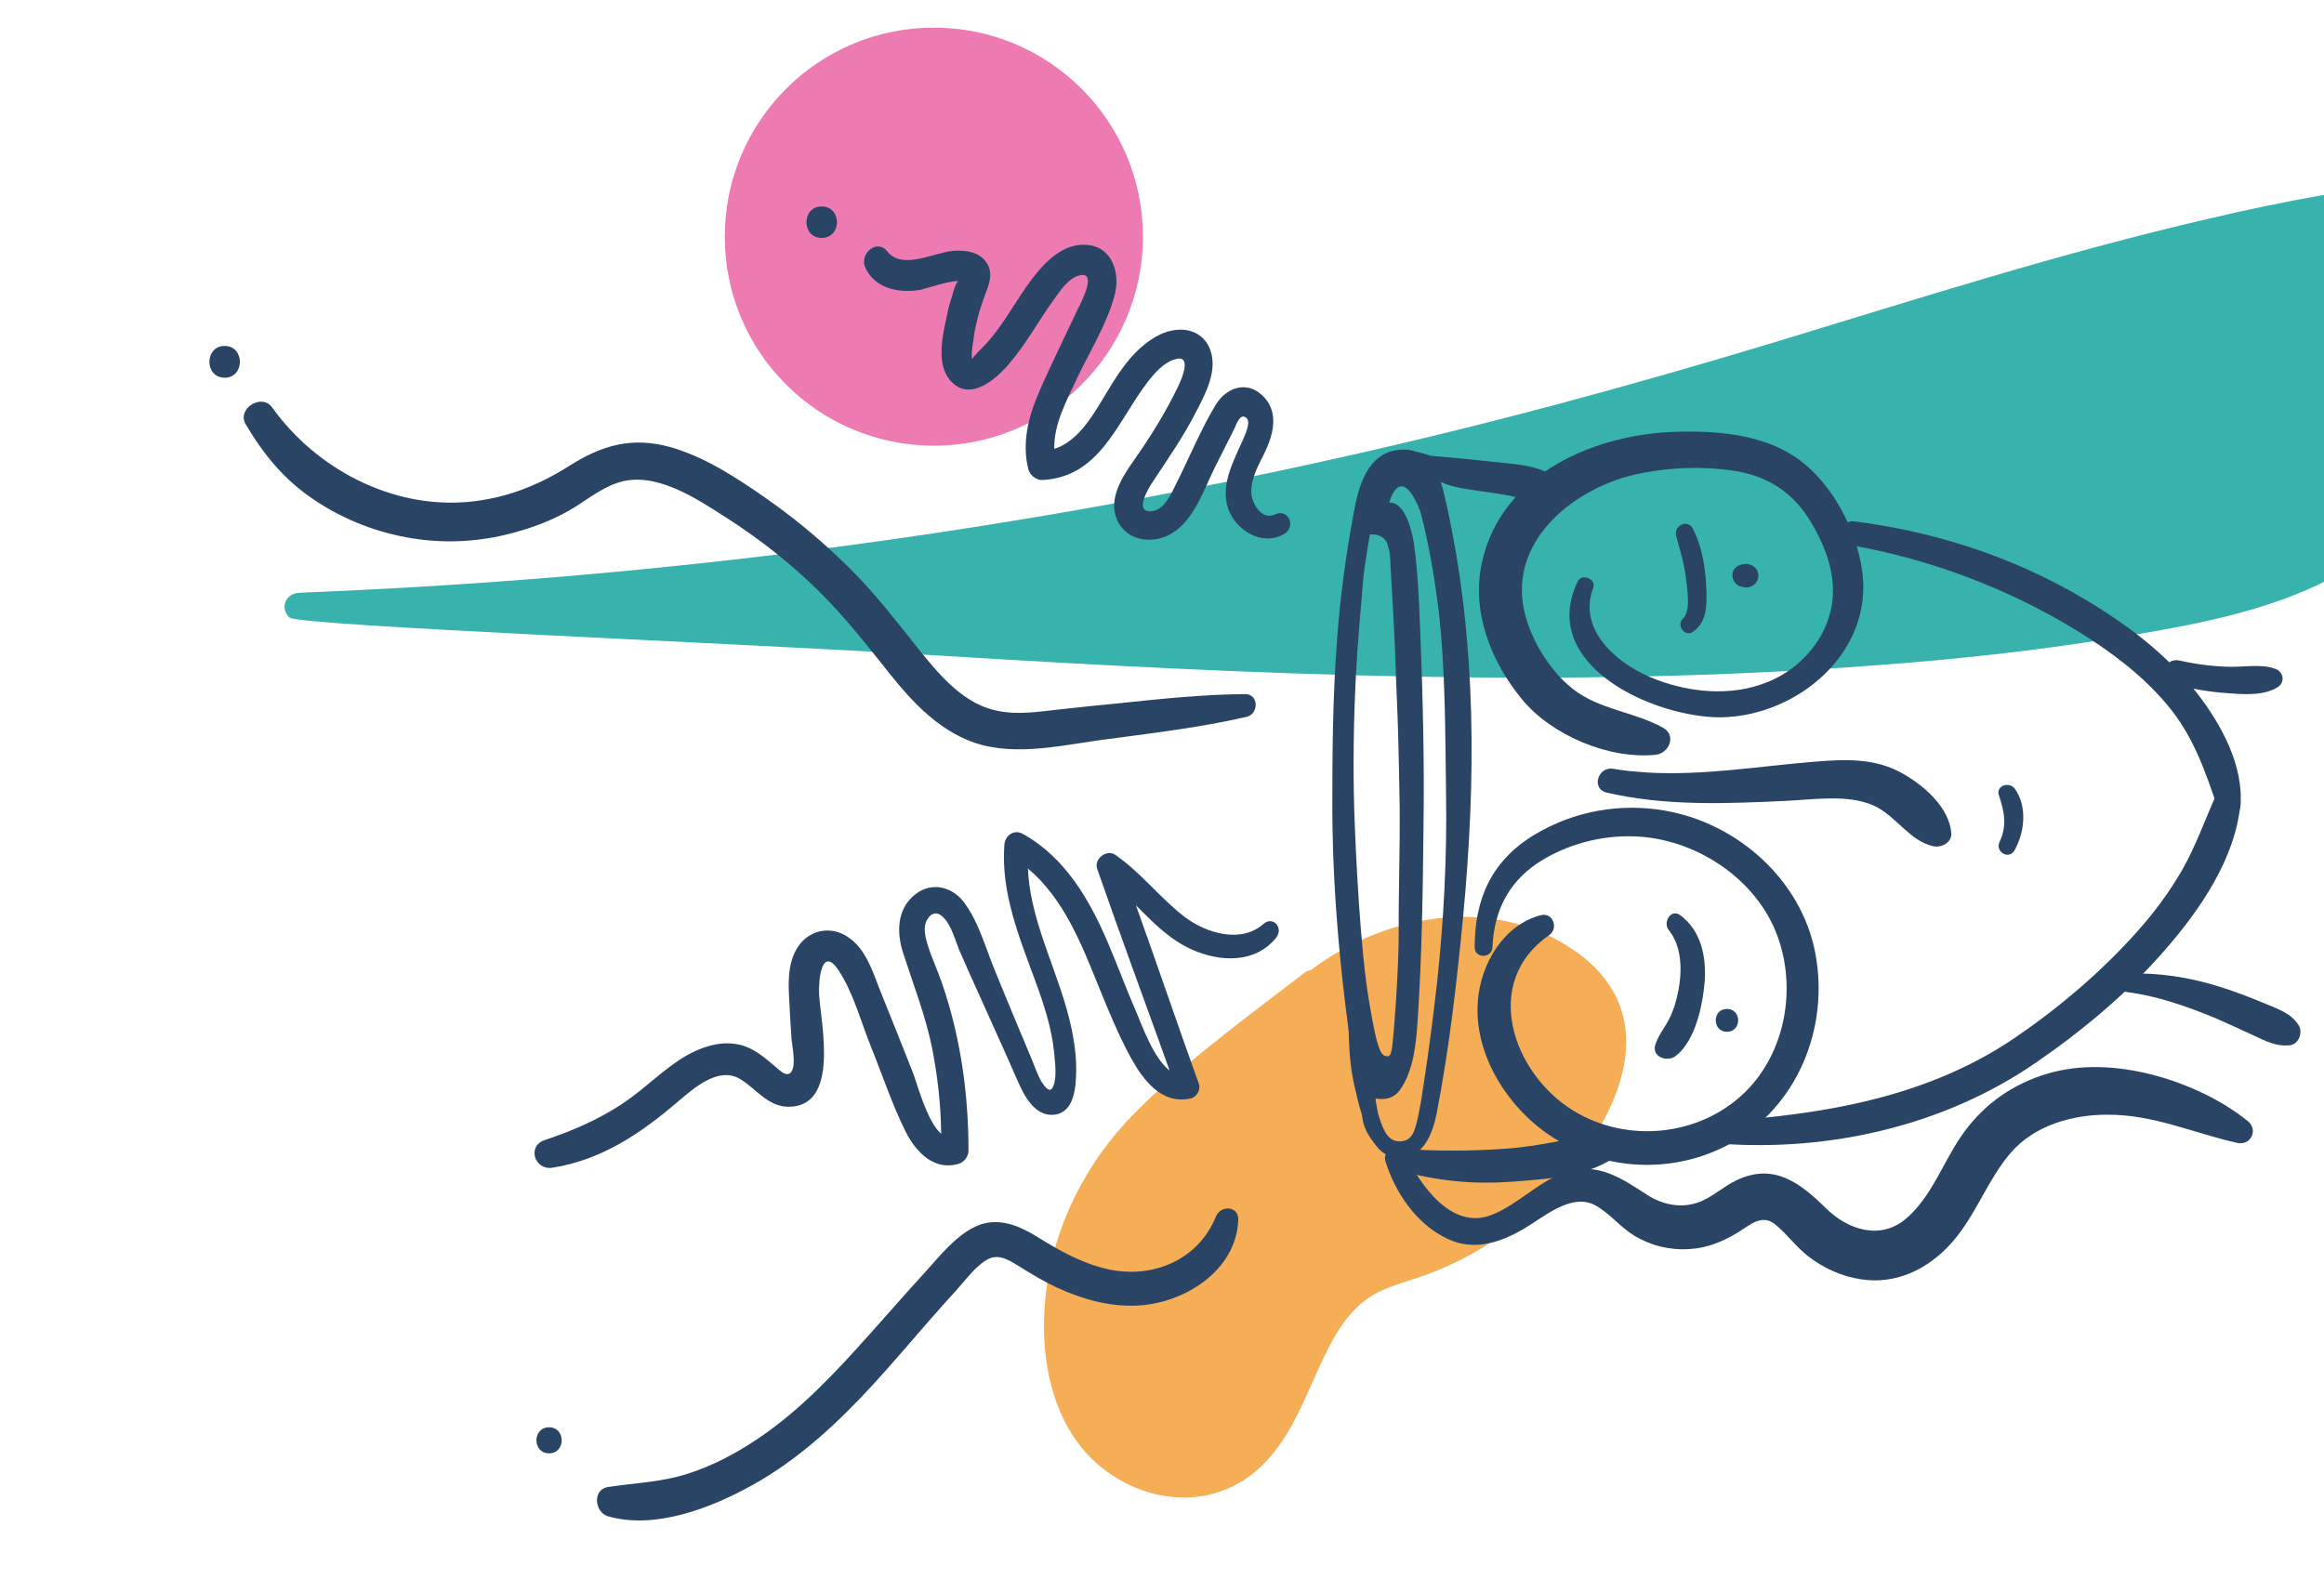 <?xml version="1.0" encoding="utf-8"?>
<!-- Generator: Adobe Illustrator 23.0.3, SVG Export Plug-In . SVG Version: 6.00 Build 0)  -->
<svg version="1.1" id="Layer_1" xmlns="http://www.w3.org/2000/svg" xmlns:xlink="http://www.w3.org/1999/xlink" x="0px" y="0px"
	 viewBox="0 0 731.4 497" style="enable-background:new 0 0 731.4 497;" xml:space="preserve">
<style type="text/css">
	.st0{opacity:0.85;fill:#EA64A5;enable-background:new    ;}
	.st1{fill:#F5AD56;}
	.st2{fill:#38B2AC;}
	.st3{fill:#2A4466;}
</style>
<g id="Layer_6">
</g>
<g id="Layer_5">
</g>
<g id="Layer_4">
</g>
<g id="Layer_8">
	<circle class="st0" cx="293.9" cy="74.5" r="65.8"/>
	<path class="st1" d="M495.3,299.1c-25.3-17.4-59.1-11.6-82.8,6.3c-0.7,0.1-1.3,0.3-1.8,0.7c-18.3,14.1-37.7,28.1-53.9,44.6
		c-15.1,15.3-25.3,35.5-27.7,56.9c-2.2,19.7,1.9,42.7,18.8,55.3c14.9,11.1,35,12,48.9-1.2c11.1-10.5,15.1-26,22.2-39.1
		c3.5-6.5,8-12.4,14.7-15.8c4.6-2.3,9.7-3.6,14.6-5.3c5-1.8,9.8-4,14.4-6.5C492.1,379.1,536,327,495.3,299.1z"/>
	<path class="st2" d="M778.3,101.8c0.2-8.5-0.5-17-1.5-25.5c-1-7.8-2.8-16.9-13.4-18.7c-4.8-0.8-9.7,0.1-14.3,0.8
		c-6.2,0.9-12.3,1.9-18.5,3.1c-12,2.1-23.9,4.6-35.7,7.4c-46.3,10.7-91.2,25.1-136.3,38.8c-45.9,13.9-92.3,26.5-139.4,36.9
		c-94.4,21-191.1,34.5-288.5,40.2c-12.1,0.7-24.3,1.3-36.4,1.8c-4.7,0.2-6.2,5-3.2,7.8c2.8,2.6,144.4,8.2,204.9,12
		c98,6,196.8,10.5,294.7,3c24.7-1.8,49.3-4.5,73.7-8.4c21.1-3.4,42.8-7.1,62-15.5c17.6-7.7,31.7-19.6,40.2-35
		C774.9,135.3,778,118.5,778.3,101.8z"/>
</g>
<g id="Layer_3">
	<g>
		<g>
			<path class="st3" d="M548.6,177.6c-0.3,0.1-0.5,0.1-0.8,0.2c-1.5,0.3-2.7,1.9-2.6,3.4c0.1,1.5,1.1,3.1,2.6,3.4
				c0.3,0.1,0.5,0.1,0.8,0.2c2.4,0.6,4.8-1.1,4.8-3.6C553.4,178.8,551,177.1,548.6,177.6z"/>
			<path class="st3" d="M543.5,317.6c-4.7,0-4.7,7.2,0,7.2S548.2,317.6,543.5,317.6z"/>
			<path class="st3" d="M571.3,300c-4.4-23-24.4-40.8-47.2-44.8c-14.1-2.5-28.6,0.1-40.9,7.4c-13.6,8.1-19.1,20.1-19.1,35.6
				c0,3.6,5.4,3.6,5.6,0c0.5-12.1,5.6-21.5,16.1-27.7c9.2-5.4,20-7.9,30.6-7.1c18.3,1.4,36.4,13.6,42.9,31
				c6.2,16.6,2.7,36.8-10.1,49.4c-14.3,14-37.2,16.2-54.1,5.8c-19.2-11.9-28.9-40.4-7.6-55.2c3.1-2.1,1.3-7.3-2.6-6.3
				c-11.8,3.1-18.9,15.4-19.8,27c-1,12.7,4.8,25.1,13.3,34.3c16.8,18.2,44.3,22.5,66,10.7C565.7,348.5,575.8,323.5,571.3,300z"/>
			<path class="st3" d="M512.6,242.7c-1.6-0.2-3.3-0.4-4.9-0.7c-4.8-0.8-7,6.3-2.1,7.5c18.8,4.3,37.4,3.5,56.6,2.6
				c8.6-0.4,19.2-2.1,27.3,1.4c7.1,3.1,11.4,11.3,19,12.9c2.6,0.5,5.9-1.2,5.6-4.3c-0.8-8.1-8.6-14.8-15.3-18.6
				c-8.8-5-18.3-4.5-28-3.7c-17.1,1.4-34.9,4.4-52.2,3.4"/>
			<path class="st3" d="M586,179.3c-1.9-12.7-9.3-26.9-19.8-34.6c-10.7-7.8-25-9.1-37.8-8.8c-26.1,0.5-55.8,13-62,41.1
				c-3.4,15.4,2.7,31,12.4,42.9c9.3,11.5,27.5,19.2,42.3,17.7c4.2-0.5,6.6-6.1,2.3-8.5c-9.1-5.1-20-5.6-28.5-12.3
				c-7.7-6.1-14.1-16.9-15.6-26.6c-3.2-21.1,16.6-36.4,34.8-40.7c10.3-2.4,21.8-2.9,32.2-1.2c10.4,1.7,18.2,7,23.6,16
				c5.6,9.3,9.1,20,5.5,30.6c-3,9-10.4,16.3-19.1,19.8c-11.8,4.8-25.5,3.3-37.1-1.6c-10.7-4.6-22.7-15-17.8-28
				c1.1-2.8-3.6-4.8-4.9-2c-12.6,26.5,24.4,42.9,45.2,42.7C565.9,225.4,589.9,205.1,586,179.3z"/>
			<path class="st3" d="M528.8,288.1c-2.9-2.2-5.6,2.3-3.6,4.7c4.2,5.2,4.2,12.9,3,19.1c-0.6,3.1-1.5,6.1-2.9,8.9
				c-1.4,2.7-3.3,5-4.3,7.9c-1.4,4,3.7,5.8,6.4,3.7c6.2-4.8,8.5-16.1,9.1-23.5C537,301.1,535.4,293,528.8,288.1z"/>
			<path class="st3" d="M537,185.4c-0.2-6.4-1.3-13.4-4.3-19.1c-1.5-2.9-5.9-0.9-5.2,2.2c1.1,4.5,2.6,8.8,3.1,13.5
				c0.3,3.2,1.7,10.3-1,12.8c-2.1,2,0.7,5.9,3.2,4.1C537.3,195.8,537.2,190.3,537,185.4z"/>
			<path class="st3" d="M634.1,248.3c-1.7-2.4-6.1-1-5,2.1c1.7,5,2.6,9.6,0.2,14.6c-1.5,3.1,2.9,5.8,4.7,2.7
				C637.2,262,638.1,253.9,634.1,248.3z"/>
			<path class="st3" d="M428.9,352.7c0.5,3,2.4,5.7,4.3,8.1c1.9,2.5,4.6,3.8,7.8,3.7c7.1-0.3,9.9-7.9,11.1-13.8
				c4-20.6,6.4-41.6,8.4-62.5c4-42.4,4.2-84.9-4.7-126.8c-0.7-3-1.3-6.5-2.4-9.7c4.3,2,9.5,2.4,13.9,3.1c3.3,0.5,6.6,0.9,9.8,1.7
				c3.6,0.9,7,2.4,10.7,2.9c4.1,0.5,5.9-5.3,3.3-7.9c-4.8-4.6-12.7-5.3-19.1-5.9c-7.1-0.8-14.2-1.5-21.3-2.1c-0.1,0-0.2,0-0.3,0
				c-1.5-0.5-3-0.9-4.5-1.3c-0.1,0-0.1,0-0.2,0c-1.5-0.6-3.3-0.8-5.4-0.6c-9.9,1-12.7,11.3-14.2,19.5c-2.5,13.3-4.3,26.7-5.3,40.2
				c-1.4,18.1-1.5,36.2-1.5,54.3C419.4,266.8,419.8,302,428.9,352.7z M426.2,255c-0.4-14-0.2-27.9,0.5-41.9
				c0.5-10,1.4-19.9,2.3-30.4c0.4-4.8,2.1-14.3,2.1-14.4c1.6-0.3,3.8,0.3,4.8,1.6c0.8,1,1,2.3,1.3,3.5c0.4,1.3,0.3,3,0.4,4.3
				c0.1,1.8,0.2,3.5,0.3,5.3c0.2,3.5,0.4,7.1,0.6,10.6c0.4,7.1,0.7,14.1,0.9,21.2c0.1,3.3,0.3,6.6,0.4,9.8c0.1,2,0.1,4,0.2,6
				c0.2,7.9,0.4,15.9,0.5,23.8c0.1,12.5-0.4,28.7-0.3,37.5c0.1,14.2-1.8,36.4-2.1,37.9c-0.2,1.1-0.5,2.7-1.2,2.7
				c-2,0-3.2-0.1-6-17.1C428,298.6,426.6,267,426.2,255z M455.1,250.2c0.3,19.7-0.7,39.3-2.8,58.8c-1.2,10.5-2.5,20.9-4.1,31.3
				c-0.6,4-1.2,8.1-2.1,12.1c-0.8,3.2-1.5,6.9-5.6,6.9c-1.2,0-2.4-0.4-3.3-1.3c-0.7-0.7-1.2-1.5-1.6-2.3c-0.8-1.6-1.4-3.4-1.9-5.2
				c-0.1-0.4-0.9-4.7-0.8-4.7c3,0.5,5.7,0,7.7-2.7c4.4-6.2,5.1-15,5.6-22.4c1.3-20.1,1.6-40.3,1.8-60.4c0.3-20.3-0.2-40.6-1-61
				c-0.4-9.5-0.7-18.7-2-28.1c-0.6-4-2.8-13.3-7.8-13c0.7-2.2,1.6-4.3,3.2-5c3.1-1.2,6.2,6.4,6.8,8.5c2.5,9.8,4.1,19.2,5.4,29.1
				C455,210.9,454.8,230.5,455.1,250.2z"/>
			<path class="st3" d="M691.6,218.4c-8.3-10.7-18.9-19.3-30.2-26.5c-23.7-15.2-50.2-24.3-78-27.8c-4.3-0.5-5.3,6.8-1,7.5
				c25,4.4,49.5,13.6,71.2,26.9c10.4,6.4,20.4,13.8,28.3,23.2c8.4,9.9,12.1,21,16.2,33.1c1.3,3.9,6.6,3,7-1
				C706.2,241.1,699.1,228.1,691.6,218.4z"/>
			<path class="st3" d="M506.4,356.5c-5.3-0.4-10.6,1.6-15.7,2.7c-5.6,1.1-11.2,2-16.9,2.4c-10.9,0.8-22.2,0.8-33.1,0
				c-3.9-0.3-4.6,5.7-0.9,6.7c11.9,3.4,23.5,4.6,35.9,3.7c10.6-0.8,25.1-1.6,33.6-8.6C512.2,361,509.5,356.8,506.4,356.5z"/>
			<path class="st3" d="M697.3,250.6c-3.5,7.8-6.3,15.8-10.5,23.2c-4.1,7.1-9,13.7-14.5,19.8c-11.2,12.5-24.4,23.7-38.2,33.1
				c-27.6,18.8-60.5,24.2-93,26.3c-4.4,0.3-4.4,6.6,0,7c34.4,2.6,70.6-5.5,99.5-25.4c14.7-10.1,28.9-21.9,40.7-35.5
				c11-12.6,22.3-28.9,23.8-46.2C705.4,248.7,699,246.8,697.3,250.6z"/>
			<path class="st3" d="M723.4,322.7c-2.4-3.8-6.6-5.1-10.6-6.8c-4.8-2-9.7-3.9-14.6-5.4c-9.4-2.9-19-4.4-28.8-4
				c-3.9,0.1-3.6,5.4,0,5.8c9.5,1.2,18.8,4.5,27.6,8.1c3.9,1.7,7.8,3.5,11.7,5.3c4.2,1.9,7.6,3.9,12.2,3.3
				C723.6,328.5,724.8,324.8,723.4,322.7z"/>
			<path class="st3" d="M716.2,210.6c-4.4-1.7-9.7-0.6-14.4-0.7c-5.4-0.1-10.7-0.8-16-2c-4.8-1-6.8,6.1-2,7.4
				c5.6,1.5,11.3,2.5,17.2,2.9c5.1,0.4,11.6,0.9,16-2C719.2,214.6,718.6,211.5,716.2,210.6z"/>
			<path class="st3" d="M707.4,352.9c-9-7.3-21.3-12.7-32.6-15.2c-10.8-2.4-22.1-2.7-32.7,1c-10.4,3.6-18.9,10.1-25.1,19.3
				c-5.7,8.4-9.2,18.8-17.1,25.6c-8.1,6.9-18.3,3.6-25.3-3.3c-8.1-8-16.4-14.3-28-8.8c-4.3,2-7.9,5.6-12.4,7.1
				c-5.4,1.8-11,0.6-15.7-2.4c-8.1-5.2-15.4-10.4-25.4-7.3c-8.9,2.8-15.2,10.3-23.8,13.6c-12.6,4.8-22.4-9.6-27.1-19.3
				c-1.6-3.3-7.3-1.4-6.2,2.3c3.1,10,9.8,19.9,19.6,24.5c8.3,3.9,16.5,1.2,24-3.2c6-3.5,14.8-11.3,22.2-7.5c4.6,2.4,8,6.9,12.4,9.6
				c5.2,3.2,11.3,4.7,17.4,4.3c5.6-0.3,10.5-2.3,15.3-5.2c3.7-2.3,7.5-5.9,11.6-2.7c3.8,3,6.7,7.2,10.6,10.2
				c4.8,3.7,10.5,6.3,16.5,7.2c11.3,1.8,21.6-3.4,28.9-11.8c7.4-8.5,11-19.5,18.3-28c7.4-8.6,19.3-12,30.3-12
				c14.6-0.1,27.2,5.8,41.1,8.9C708.4,360.6,710.8,355.7,707.4,352.9z"/>
			<path class="st3" d="M432,341c-0.2-1.3-0.4-2.6-0.8-3.8c0-0.1-0.1-0.3-0.2-0.3c-0.1-0.3-0.2-0.5-0.3-0.8c0-0.1,0-0.2,0-0.3
				c-0.1-0.5-0.3-0.9-0.6-1.1c-0.7-1-2.6-0.3-2.7,1c0,0.1,0,0.2,0,0.3c-0.1,0.2-0.2,0.5-0.2,0.8c0.1,0.7,0.2,1.4,0.2,2.1l0,0
				c0,0.1,0,0.3,0.1,0.4c0.1,0.3,0.2,0.6,0.4,0.8c0.1,0.2,0.1,0.3,0.2,0.5c0,0.1,0.1,0.1,0.1,0.2c0.2,0.6,0.3,1.2,0.5,1.8
				c0.4,1.5,2.8,1.3,2.9-0.1C431.9,342,432.1,341.5,432,341z"/>
			<path class="st3" d="M430.5,333.4c0.2-1.4-2.3-1.8-2.5-0.3c-0.5,2.8-0.3,6.3,0.2,9.1c0.2,1.5,2.5,1.1,2.5-0.3
				C430.7,339.1,430.1,336.2,430.5,333.4z"/>
			<path class="st3" d="M429.8,339c-0.3-2.7-0.5-5.4-0.3-8.1c0.1-1.7-2.4-1.7-2.6,0c-0.3,2.8-0.3,5.7,0.3,8.4
				C427.6,340.8,430,340.5,429.8,339z"/>
			<path class="st3" d="M431.7,349.6c-3.5-9.8-4.4-20.4-4.7-30.8c-0.1-1.7-2.6-1.7-2.6,0c0,10.1,0.2,22.6,5,31.8
				C430,351.9,432.2,351,431.7,349.6z"/>
			<path class="st3" d="M431.7,350c-1.5-4.6-2.7-9-3-13.9c-0.1-1.7-2.7-1.7-2.7,0c0.2,5.1,1.1,10.2,3.2,14.9
				C429.8,352.5,432.1,351.5,431.7,350z"/>
			<path class="st3" d="M432,351.8c-1.2-3.8-2.4-7.4-3-11.3c-0.2-1.4-2.7-1.1-2.6,0.3c0.5,4.1,1.3,8.2,3.1,12
				C430.2,354.3,432.5,353.3,432,351.8z"/>
			<path class="st3" d="M432.6,350.5c-0.3-0.8-0.7-1.7-1-2.5c-0.3-0.6-0.8-1.1-1.6-0.9c-0.6,0.2-1.1,0.9-0.9,1.5
				c0.4,0.9,0.7,1.9,1.2,2.8C430.9,352.7,433,351.8,432.6,350.5z"/>
			<path class="st3" d="M391.9,218.5c-13.4,0.1-26.6,1.5-39.9,2.9c-6.1,0.6-12.3,1.2-18.4,1.9c-6.4,0.7-13.1,1.8-19.5,0.5
				c-10.5-2-18-10.8-24.4-18.7c-6.8-8.5-13.4-17.2-21.1-25c-8.2-8.3-17.1-15.9-26.6-22.6c-9.4-6.6-20-13.7-31.2-16.8
				c-12-3.3-21.5-0.5-31.7,6c-9.8,6.2-20.3,10.3-31.9,11.3c-24,2.1-47.7-10.4-61.6-29.8c-3.3-4.5-11.1,0.5-8.3,5.3
				c5.7,9.7,12.3,17.7,21.8,24c9.3,6.2,19.9,10.3,30.9,12c11.2,1.8,22.9,0.9,33.7-2.4c5.2-1.5,10.2-3.5,14.9-6.1
				c5.2-2.9,10-7.1,15.7-9c11.7-4,24.8,4.9,34.2,10.9c10.6,6.8,20.7,14.7,29.6,23.6c8.2,8.1,15.2,17.2,22.4,26.2
				c6.5,8.1,13.9,15.9,23.6,20.1c13.1,5.7,28.5,2.1,42,0.2c15.4-2.1,30.8-3.8,46-7.3C396.2,225,396.3,218.5,391.9,218.5z"/>
			<path class="st3" d="M397.7,290.8c-7.1,6.3-18,3-24.8-2.1c-7.8-6-13.8-14-21.9-19.6c-2.7-1.9-6.8,1.3-5.7,4.4
				c7.4,21.3,15.2,42.3,22.8,63.5c-5-3.8-8.7-14.2-10.4-18.2c-3.2-7.3-5.9-14.7-9-22c-5.8-13.6-13.5-26.9-26.8-34.3
				c-2.7-1.5-5.5,0.4-5.8,3.3c-1.2,15.1,4.7,29.3,9.8,43.2c2.6,7.1,5,14.4,5.8,21.9c0.3,3.2,1,8.1-0.2,11c-1,2.6-2.7,0.2-3.8-1.5
				c-1.2-2.1-2-4.5-2.9-6.7c-3.9-9.2-7.7-18.5-11.5-27.7c-3-7.2-5.3-16-10.1-22.2c-3.8-4.8-10.1-6.2-15.1-2.3
				c-5.9,4.6-6,12.1-3.8,18.7c3.2,9.9,6.9,19.3,9,29.5c1.8,9,2.8,18.1,2.9,27.2c-4.4-3.7-7.6-15.9-8.8-19
				c-3.4-8.6-6.8-17.2-10.3-25.8c-2.4-6.1-4.6-13.6-10.5-17.3c-4.8-3.1-10.9-2.3-14.6,2.1s-4,10.7-3.7,16.2
				c0.2,4.6,0.5,9.3,0.8,13.9c0.2,2.5,1.5,8,0,10.3c-1.5,2.4-4.3-1-6-2.3c-2.6-2.2-5.2-4.3-8.3-5.5c-6.3-2.4-13.1-0.4-18.8,2.8
				c-7.2,4.2-13,10.4-19.9,15c-7.6,5.1-16,8.7-24.7,11.6c-5.6,1.9-3.2,9.5,2.4,8.7c15.4-2.4,27.7-10.7,39.3-20.6
				c5-4.2,12.8-11.4,19.7-7.4c5.1,3,8.7,8.7,15.2,8.8c16.3,0.2,10.4-25.9,9.8-35.1c-0.3-4.4,0.7-16.1,6.2-7.7
				c4.6,7,7,16.2,10.1,23.9c3.6,8.9,6.7,18.3,11,26.9c3.2,6.3,8.9,12.2,16.5,10c1.8-0.5,3.2-2.3,3.2-4.2c0-17.9-2.5-35.7-8.3-52.6
				c-1.4-4.1-3.3-8.1-4.6-12.3c-0.7-2.4-1.5-5.5-0.1-7.8c1.3-2.3,3.3-2.6,5.1-0.7c2.5,2.5,3.7,7.1,5,10.3c2,4.6,4,9.1,6.1,13.7
				c3.9,8.8,8,17.6,11.8,26.4c2.1,4.8,5.4,12.4,12,11.7c6.4-0.7,6.8-8.8,6.9-13.7c0.1-7.3-1.5-14.6-3.6-21.6
				c-4.2-13.9-11-27.6-11.6-42.2c11.2,9.4,16.8,23.6,22.2,37c3.1,7.6,6.2,15.2,10.1,22.4c3.9,7.1,9.7,15,18.9,13
				c1.9-0.4,3.3-2.8,2.6-4.6c-6.7-18.7-13.1-37.5-19.8-56.2c5.4,5.4,10.7,10.9,17.8,14c8.8,3.9,19.9,4.3,26.4-3.9
				C404,292,400.6,288.3,397.7,290.8z"/>
			<path class="st3" d="M382.7,382.9c-5.6,13.8-20,19.8-34.2,16.6c-7.9-1.8-14.7-5.6-21.5-9.8c-6-3.8-13-6.9-20-3.6
				c-6.6,3.1-11.8,10-16.6,15.2c-5.7,6.2-11.2,12.6-16.8,18.8c-10.6,11.9-21.7,23.8-35.1,32.8c-6.8,4.6-14.2,8.5-22,11
				c-8.3,2.7-16.7,2.9-25.2,4.2c-4.9,0.8-4.2,7.9,0,9.2c14.8,4.3,32.5-2.6,45.3-9.7c14.7-8.1,27.1-19.7,38.4-32
				c6.1-6.7,11.9-13.5,17.8-20.3c2.8-3.2,5.6-6.3,8.4-9.4c2.8-3.1,6.1-7.7,9.9-9.6c3.6-1.8,7.3,0.9,10.4,2.8
				c3.7,2.3,7.4,4.5,11.3,6.3c7.7,3.5,16,5.9,24.5,5.6c14.9-0.4,31.9-10.8,32.4-27.1C389.8,379.5,384.1,379.4,382.7,382.9z"/>
			<path class="st3" d="M401.4,161.9c-4.3,2.1-7.5-3.4-7.6-7c-0.1-4.5,2.4-8.7,4.3-12.6c2.8-5.9,4.5-13-1-18
				c-5.1-4.6-11.4-2.1-14.6,3.3c-4.7,7.8-8.2,16.5-12.3,24.6c-1.5,3-3.7,8.3-7.6,8.7c-5.9,0.7-1.3-7,0.1-9.1
				c4.9-7.4,9.9-14.6,13.9-22.5c3-5.8,6.7-12.8,4.2-19.4c-2.6-6.6-9.9-7.4-15.7-4.6c-7.4,3.6-12.3,10.7-16.4,17.6
				c-4.1,6.7-8.9,15.9-16.9,18.4c-0.2-7.7,3.8-15,7-21.9c4-8.5,9.6-17.4,12-26.5c1.8-6.7-0.6-15.1-8.6-15.8c-7.3-0.7-13,5-17.1,10.3
				c-5.3,6.9-9.2,14.9-15.2,21.3c-0.3,0.3-4.2,4.1-3.8,4.3c-0.7-0.3,0.1-5.1,0.2-5.6c0.5-4.5,1.7-8.9,3.2-13.2
				c1.3-3.7,3.5-7.7,1-11.5c-2.1-3.2-6-3.9-9.6-3.8c-6.4,0.1-16.7,6.5-21.7,0.2c-3.3-4.1-8.8,0.9-6.9,5.1c3,6.6,10.4,8.1,17,7.1
				c1.4-0.2,9.8-3.1,12.3-2.8c-0.9,0.5-1.8,4-1.9,4.5c-0.7,2.1-1.3,4.2-1.7,6.4c-1.3,6-3.5,15,1,20.3c6,7,14.3-0.1,18.6-5.2
				c5.5-6.4,9.5-14,14.5-20.8c1.8-2.5,4.3-6.2,7.6-7c5.8-1.5,0.5,8.6-0.5,10.6c-4.1,8.8-8.5,17.5-12.3,26.4
				c-3.3,7.6-5.3,15.7-3.3,23.9c0.4,1.8,2.3,3.5,4.3,3.5c18.4-0.8,23.8-18.6,33.4-31c2-2.6,4.9-5.9,8.2-6.9c5.8-2,2.6,5.7,1.3,8.4
				c-4,8.3-8.9,16.2-14.3,23.8c-3.8,5.4-8.2,12.7-4.4,19.3c3.4,5.9,11.2,6.5,16.7,3.2c7.1-4.3,10.2-14.1,13.7-21.1
				c2-3.9,3.9-7.8,5.9-11.7c0.6-1.1,1.8-5.4,3.9-3.5c1.5,1.3-0.6,5.5-1.1,6.8c-3.1,7-7.8,15.3-4.1,23.1c3.1,6.4,11.1,10.5,17.5,6.3
				C407.9,165.2,405.1,160.1,401.4,161.9z"/>
			<path class="st3" d="M258.6,65c-6.4,0-6.4,9.9,0,9.9S265,65,258.6,65z"/>
			<path class="st3" d="M70.7,108.9c-6.4,0-6.4,10,0,10S77.1,108.9,70.7,108.9z"/>
			<path class="st3" d="M172.8,449.3c-5.3,0-5.3,8.2,0,8.2S178.1,449.3,172.8,449.3z"/>
		</g>
	</g>
</g>
</svg>
